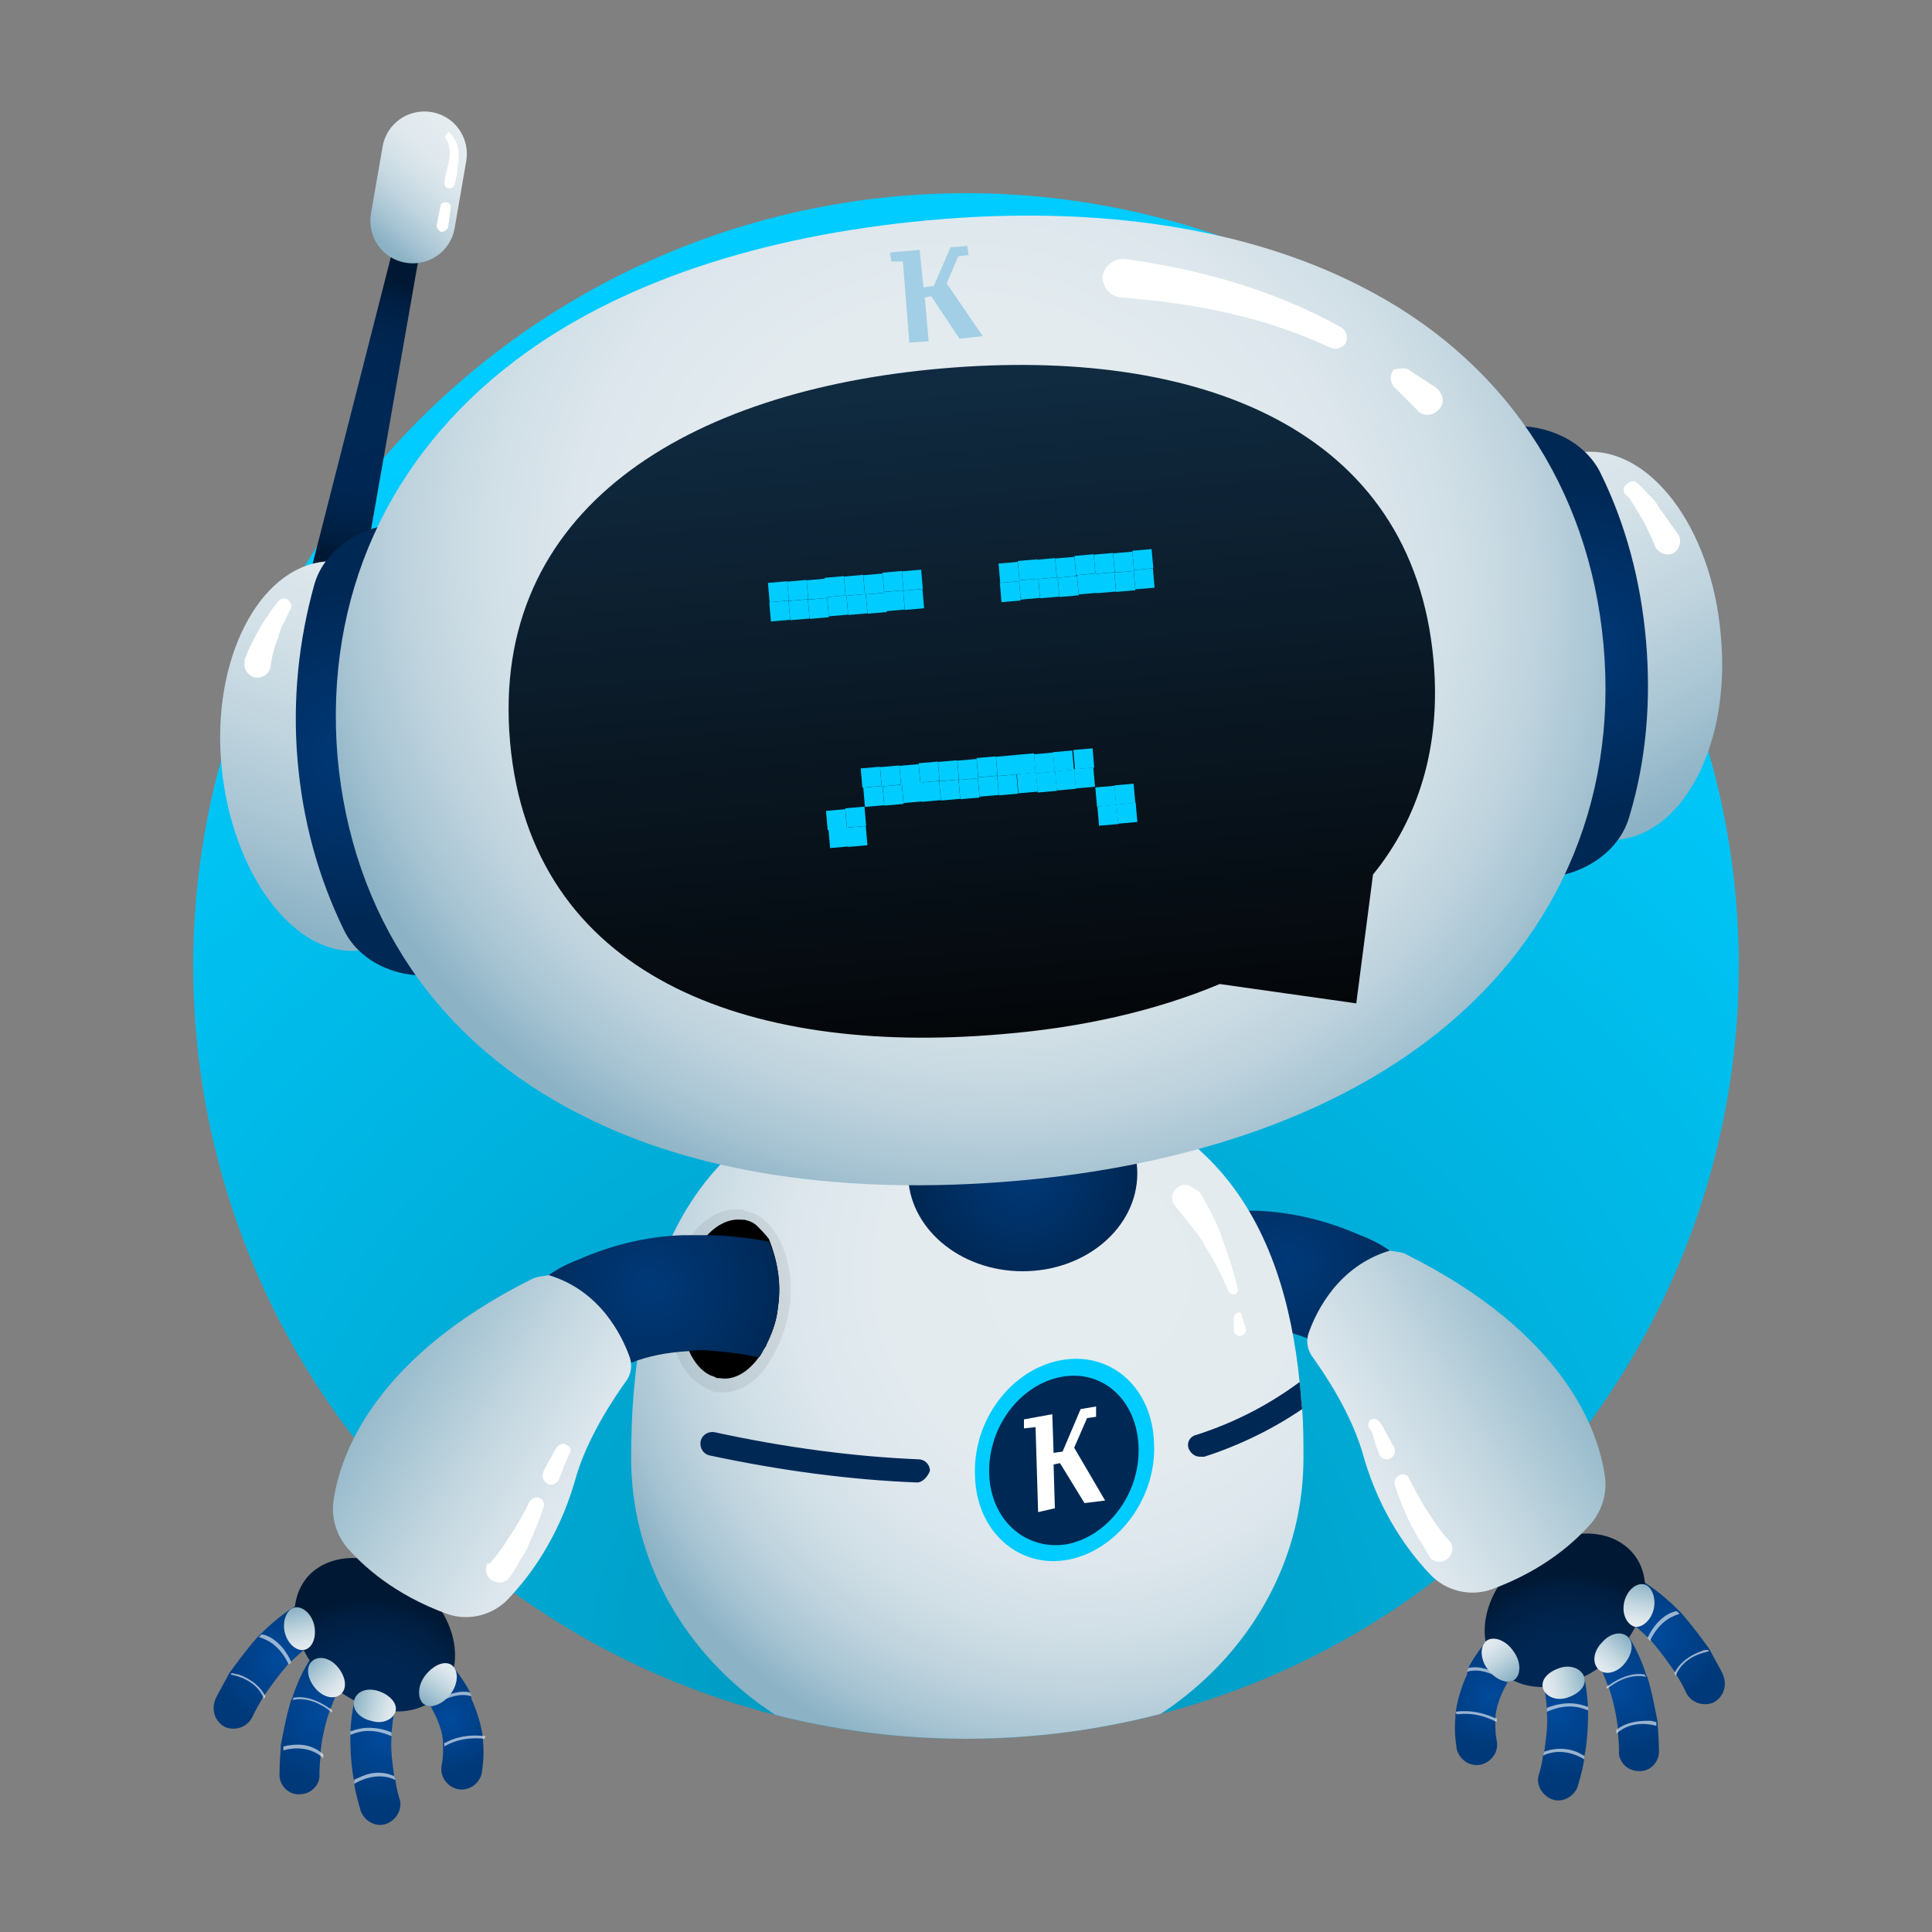 <?xml version="1.0" encoding="utf-8"?>
<!-- Generator: Adobe Illustrator 22.0.0, SVG Export Plug-In . SVG Version: 6.00 Build 0)  -->
<svg version="1.1" xmlns="http://www.w3.org/2000/svg" xmlns:xlink="http://www.w3.org/1999/xlink" x="0px" y="0px"
	 viewBox="0 0 150 150" enable-background="new 0 0 150 150" xml:space="preserve">
<rect x="0" y="0" width="150" height="150" fill="#808080" stroke="none"/>
<g id="BG">
	<radialGradient id="SVGID_1_" cx="72.869" cy="129.839" r="102.87" gradientUnits="userSpaceOnUse">
		<stop  offset="0" style="stop-color:#0095BB"/>
		<stop  offset="1" style="stop-color:#00CCFF"/>
	</radialGradient>
	<circle fill="url(#SVGID_1_)" cx="75" cy="75" r="60"/>
</g>
<g id="Left_Arm">
	<g>
		<g>
			<g>
				
					<radialGradient id="SVGID_2_" cx="-291.57" cy="-185.915" r="4.117" gradientTransform="matrix(-0.886 -0.464 0.464 -0.886 -56.422 -168.356)" gradientUnits="userSpaceOnUse">
					<stop  offset="0" style="stop-color:#004A9C"/>
					<stop  offset="1" style="stop-color:#003979"/>
				</radialGradient>
				<path fill="url(#SVGID_2_)" d="M114,129.5c0.4-0.8,1-1.6,1.7-2.5c0.4-0.5,1-0.6,1.5-0.5c0.3,0.1,0.5,0.2,0.7,0.4
					c0.7,0.6,0.7,1.6,0.2,2.2c-0.4,0.4-0.7,0.9-1,1.4c0,0.1-0.1,0.1-0.1,0.2c-0.5,0.9-0.9,1.9-0.9,2.8l0,0.3c0,0.4,0,0.8,0.1,1.3
					c0.2,0.9-0.4,1.7-1.2,1.9c-0.9,0.2-1.7-0.4-1.9-1.2c-0.1-0.7-0.2-1.5-0.1-2.5l0-0.2c0.1-0.9,0.4-2,0.9-3.1
					C113.9,129.7,114,129.6,114,129.5z"/>
			</g>
			<g opacity="0.6">
				<path fill="#FFFFFF" d="M113,132.9c1.5-0.2,2.6,0.3,3.1,0.5c0,0,0,0,0.1,0l0,0.3c-0.4-0.2-1.5-0.8-3.1-0.6L113,132.9z"/>
			</g>
			<g opacity="0.6">
				<path fill="#FFFFFF" d="M114,129.5c0.9-0.2,1.8,0.2,2.4,0.5c0.3,0.2,0.6,0.3,0.7,0.4c0,0.1-0.1,0.1-0.1,0.2
					c-0.5-0.3-1.9-1.2-3.1-0.8C113.9,129.7,114,129.6,114,129.5z"/>
			</g>
		</g>
		<g>
			<g>
				
					<radialGradient id="SVGID_3_" cx="-291.193" cy="-191.853" r="5.152" gradientTransform="matrix(-0.908 -0.419 0.419 -0.908 -63.15 -163.217)" gradientUnits="userSpaceOnUse">
					<stop  offset="0" style="stop-color:#004A9C"/>
					<stop  offset="1" style="stop-color:#003979"/>
				</radialGradient>
				<path fill="url(#SVGID_3_)" d="M119.9,126.5c0.3-0.1,0.6-0.2,0.9-0.1c0.5,0.1,0.9,0.4,1.2,0.9c0.9,1.8,1.2,3.6,1.3,5.3
					c0,0.1,0,0.2,0,0.3c0,1.3-0.1,2.6-0.3,3.5c0,0,0,0,0,0c0,0.1,0,0.2,0,0.2c-0.2,1.2-0.5,2-0.5,2.1c-0.3,0.8-1.2,1.3-2,1
					c-0.8-0.3-1.3-1.2-1-2c0,0,0.2-0.6,0.3-1.4l0.1-0.3c0.1-0.9,0.3-1.9,0.2-3.1c0-0.1,0-0.2,0-0.2c-0.1-1.3-0.3-2.7-0.9-4
					C118.8,127.8,119.1,126.9,119.9,126.5z"/>
			</g>
			<g opacity="0.6">
				<path fill="#FFFFFF" d="M123,136.6c-0.3-0.2-1.7-1-3.2-0.3l0.1-0.3c1.1-0.4,2.1-0.2,2.7,0.1c0.2,0.1,0.3,0.2,0.4,0.2L123,136.6z
					"/>
				<path fill="none" d="M123,136.3L123,136.3C123,136.3,123,136.3,123,136.3"/>
			</g>
			<g opacity="0.6">
				<path fill="#FFFFFF" d="M120.1,132.6c1.5-0.6,2.6-0.3,3.1-0.1l0.1,0c0,0.1,0,0.2,0,0.3c-0.3-0.1-1.4-0.7-3.2,0.1
					C120.1,132.7,120.1,132.7,120.1,132.6z"/>
			</g>
		</g>
		<g>
			<g>
				
					<radialGradient id="SVGID_4_" cx="-172.397" cy="-133.272" r="5.152" gradientTransform="matrix(-0.99 -0.143 0.143 -0.99 -25.998 -25.45)" gradientUnits="userSpaceOnUse">
					<stop  offset="0" style="stop-color:#004A9C"/>
					<stop  offset="1" style="stop-color:#003979"/>
				</radialGradient>
				<path fill="url(#SVGID_4_)" d="M122.8,125.2c0.3-0.2,0.6-0.4,0.9-0.4c0.5-0.1,1,0.1,1.4,0.5c1.3,1.4,2.2,3.1,2.7,4.7
					c0,0.1,0.1,0.2,0.1,0.2c0.4,1.3,0.6,2.5,0.8,3.5c0,0,0,0,0,0c0,0.1,0,0.2,0,0.2c0.1,1.2,0.1,2.1,0.1,2.1c0,0.9-0.8,1.6-1.6,1.5
					c-0.9,0-1.6-0.8-1.5-1.6c0,0,0-0.6-0.1-1.5l0-0.3c-0.1-0.9-0.3-1.9-0.7-3.1c0-0.1,0-0.2-0.1-0.2c-0.4-1.2-1.1-2.5-2-3.6
					C122.1,126.8,122.1,125.7,122.8,125.2z"/>
			</g>
			<g opacity="0.6">
				<path fill="#FFFFFF" d="M128.6,134c-0.3-0.1-1.9-0.5-3.1,0.6l0-0.3c0.9-0.7,2-0.7,2.6-0.7c0.2,0,0.4,0.1,0.5,0.1L128.6,134z"/>
				<path fill="none" d="M128.6,133.7L128.6,133.7C128.6,133.7,128.6,133.7,128.6,133.7"/>
			</g>
			<g opacity="0.6">
				<path fill="#FFFFFF" d="M124.7,131c1.3-1,2.4-1.1,2.9-1l0.1,0c0,0.1,0.1,0.2,0.1,0.2c-0.3-0.1-1.5-0.3-3,0.9
					C124.8,131.1,124.7,131,124.7,131z"/>
			</g>
		</g>
		<g>
			<g>
				
					<radialGradient id="SVGID_5_" cx="-30.158" cy="16.882" r="5.152" gradientTransform="matrix(-0.956 0.292 -0.292 -0.956 104.788 152.001)" gradientUnits="userSpaceOnUse">
					<stop  offset="0" style="stop-color:#004A9C"/>
					<stop  offset="1" style="stop-color:#003979"/>
				</radialGradient>
				<path fill="url(#SVGID_5_)" d="M123.7,122.7c0.1-0.3,0.3-0.6,0.6-0.7c0.4-0.3,1-0.3,1.5-0.1c1.8,0.7,3.3,1.9,4.5,3.1
					c0.1,0.1,0.1,0.1,0.2,0.2c0.9,1,1.6,2,2.2,2.8c0,0,0,0,0,0c0,0.1,0.1,0.1,0.1,0.2c0.6,1.1,1,1.8,1,1.9c0.3,0.8,0,1.7-0.8,2.1
					c-0.8,0.3-1.7,0-2.1-0.8c0,0-0.2-0.5-0.7-1.3l-0.1-0.2c-0.5-0.7-1.1-1.6-1.9-2.5c0-0.1-0.1-0.1-0.2-0.2c-0.9-0.9-2-1.8-3.4-2.3
					C123.7,124.5,123.3,123.6,123.7,122.7z"/>
			</g>
			<g opacity="0.6">
				<path fill="#FFFFFF" d="M132.7,128.2c-0.4,0.1-2,0.4-2.6,1.9l-0.1-0.2c0.5-1,1.5-1.5,2.1-1.7c0.2-0.1,0.3-0.1,0.5-0.1
					L132.7,128.2z"/>
				<path fill="none" d="M132.6,128L132.6,128C132.6,128,132.6,128,132.6,128"/>
			</g>
			<g opacity="0.6">
				<path fill="#FFFFFF" d="M127.9,127.2c0.7-1.5,1.7-2,2.2-2.1l0.1,0c0.1,0.1,0.1,0.1,0.2,0.2c-0.3,0.1-1.5,0.4-2.3,2.1
					C128,127.3,128,127.2,127.9,127.2z"/>
			</g>
		</g>
		
			<radialGradient id="SVGID_6_" cx="-174.209" cy="-140.318" r="9.939" gradientTransform="matrix(-0.987 -0.16 0.16 -0.987 -27.686 -34.343)" gradientUnits="userSpaceOnUse">
			<stop  offset="0" style="stop-color:#002855"/>
			<stop  offset="0.467" style="stop-color:#002753"/>
			<stop  offset="0.71" style="stop-color:#00234B"/>
			<stop  offset="0.9" style="stop-color:#001D3E"/>
			<stop  offset="1" style="stop-color:#001833"/>
		</radialGradient>
		<path fill="url(#SVGID_6_)" d="M116.3,129.5c-1.9-2.2-1.1-5.9,1.8-8.4s6.7-2.7,8.6-0.6s1.1,5.9-1.8,8.4
			C122,131.4,118.1,131.7,116.3,129.5z"/>
		<g>
			
				<radialGradient id="SVGID_7_" cx="-183.666" cy="97.913" r="10.624" gradientTransform="matrix(-1 0 0 1 -83.619 0)" gradientUnits="userSpaceOnUse">
				<stop  offset="0" style="stop-color:#003978"/>
				<stop  offset="1" style="stop-color:#002855"/>
			</radialGradient>
			<path fill="url(#SVGID_7_)" d="M90.1,99.6c0.1,1.1,0.5,2.1,0.9,2.9c0,0.1,0.1,0.2,0.1,0.2c0.2,0.3,0.3,0.6,0.5,0.8
				c1.2-0.3,2.3-0.4,3.3-0.5c0.8-0.1,1.5-0.1,2.1,0c1.8,0.1,3.2,0.4,4.5,0.9c2.4,1,3.9,2.5,5,3.8c1.6,1.9,4.4,2.2,6.3,0.6
				c1.9-1.6,2.2-4.4,0.6-6.3c-1.6-2-3.5-3.6-5.5-4.9c-0.7-0.5-1.5-0.9-2.3-1.2c-2.5-1.1-5.2-1.8-8.1-1.9c-0.7,0-1.4,0-2,0
				c-0.9,0-1.9,0.1-2.8,0.2c0,0-0.8,0.1-1.9,0.3C90.2,95.8,89.9,97.7,90.1,99.6z"/>
		</g>
		<g>
			
				<linearGradient id="SVGID_8_" gradientUnits="userSpaceOnUse" x1="-280.542" y1="-165.021" x2="-268.27" y2="-182.981" gradientTransform="matrix(-0.908 -0.419 0.419 -0.908 -63.15 -163.217)">
				<stop  offset="0" style="stop-color:#8BB2C5"/>
				<stop  offset="0.155" style="stop-color:#9DBECE"/>
				<stop  offset="0.523" style="stop-color:#C4D7E0"/>
				<stop  offset="0.818" style="stop-color:#DCE6EC"/>
				<stop  offset="1" style="stop-color:#E5ECF0"/>
			</linearGradient>
			<path fill="url(#SVGID_8_)" d="M109.2,97.4c12.2,6.1,14.9,13.6,15.4,17.2c0.2,1.3-0.2,2.6-1,3.6c-1.3,1.5-3.7,3.7-7.8,5.2
				c-1.7,0.6-3.6,0.1-4.8-1.2c-1.6-1.7-3.8-4.6-5.1-9c-0.9-3.4-3.1-6.6-4.1-8c-0.3-0.5-0.4-1.1-0.2-1.7c0.6-1.7,2.3-5.2,6.3-6.4
				C108.4,97.2,108.9,97.2,109.2,97.4z"/>
			<g>
				<path fill="#FFFFFF" d="M107.1,110.4c0.3,0.3,0.4,0.7,0.6,1c0.2,0.3,0.3,0.6,0.5,0.9c0.2,0.3,0.1,0.7-0.2,0.9
					c-0.3,0.2-0.7,0.1-0.9-0.2c0,0,0-0.1,0-0.1l0,0c-0.2-0.4-0.3-0.7-0.4-1.1c-0.1-0.4-0.2-0.7-0.4-0.9l0,0
					c-0.1-0.3-0.1-0.6,0.2-0.7C106.7,110.1,107,110.2,107.1,110.4z"/>
			</g>
			<g>
				<path fill="#FFFFFF" d="M110.9,120.7c-0.3-0.5-0.5-0.9-0.8-1.3c-0.2-0.4-0.5-0.9-0.7-1.3c-0.4-0.9-0.8-1.8-1.1-2.8
					c-0.1-0.3,0.1-0.7,0.4-0.8c0.3-0.1,0.6,0,0.7,0.3l0,0c0.4,0.8,0.9,1.7,1.4,2.5c0.3,0.4,0.5,0.8,0.8,1.2c0.3,0.4,0.6,0.8,0.9,1.1
					l0,0c0.4,0.4,0.3,1.1-0.1,1.4c-0.4,0.4-1.1,0.3-1.4-0.1C111,120.8,110.9,120.7,110.9,120.7z"/>
			</g>
		</g>
		
			<linearGradient id="SVGID_9_" gradientUnits="userSpaceOnUse" x1="-165.149" y1="144.443" x2="-161.756" y2="144.443" gradientTransform="matrix(-0.969 0.249 0.249 0.969 -72.822 31.41)">
			<stop  offset="0" style="stop-color:#8BB2C5"/>
			<stop  offset="0.155" style="stop-color:#9DBECE"/>
			<stop  offset="0.523" style="stop-color:#C4D7E0"/>
			<stop  offset="0.818" style="stop-color:#DCE6EC"/>
			<stop  offset="1" style="stop-color:#E5ECF0"/>
		</linearGradient>
		<path fill="url(#SVGID_9_)" d="M119.8,131.1c0.2,0.6,1,1,1.9,0.7s1.5-0.9,1.3-1.6c-0.2-0.6-1-1-1.9-0.7S119.6,130.4,119.8,131.1z"
			/>
		
			<linearGradient id="SVGID_10_" gradientUnits="userSpaceOnUse" x1="-293.201" y1="0.966" x2="-289.721" y2="0.966" gradientTransform="matrix(-0.609 -0.848 -0.813 0.583 -60.101 -119.008)">
			<stop  offset="0" style="stop-color:#8BB2C5"/>
			<stop  offset="0.155" style="stop-color:#9DBECE"/>
			<stop  offset="0.523" style="stop-color:#C4D7E0"/>
			<stop  offset="0.818" style="stop-color:#DCE6EC"/>
			<stop  offset="1" style="stop-color:#E5ECF0"/>
		</linearGradient>
		<path fill="url(#SVGID_10_)" d="M115.4,127.4c-0.5,0.4-0.5,1.4,0.1,2.2s1.5,1.2,2.1,0.8c0.5-0.4,0.5-1.4-0.1-2.2
			C116.9,127.3,115.9,127,115.4,127.4z"/>
		
			<linearGradient id="SVGID_11_" gradientUnits="userSpaceOnUse" x1="-73.273" y1="133.426" x2="-69.881" y2="133.426" gradientTransform="matrix(-0.69 0.724 0.724 0.69 -20.768 88.199)">
			<stop  offset="0" style="stop-color:#8BB2C5"/>
			<stop  offset="0.155" style="stop-color:#9DBECE"/>
			<stop  offset="0.523" style="stop-color:#C4D7E0"/>
			<stop  offset="0.818" style="stop-color:#DCE6EC"/>
			<stop  offset="1" style="stop-color:#E5ECF0"/>
		</linearGradient>
		<path fill="url(#SVGID_11_)" d="M124.1,129.6c0.5,0.5,1.4,0.3,2-0.4c0.6-0.7,0.8-1.6,0.3-2.1c-0.5-0.5-1.4-0.3-2,0.4
			C123.7,128.2,123.6,129.1,124.1,129.6z"/>
		
			<linearGradient id="SVGID_12_" gradientUnits="userSpaceOnUse" x1="-1.348" y1="75.26" x2="2.045" y2="75.26" gradientTransform="matrix(-0.203 0.979 0.979 0.203 53.663 108.938)">
			<stop  offset="0" style="stop-color:#8BB2C5"/>
			<stop  offset="0.155" style="stop-color:#9DBECE"/>
			<stop  offset="0.523" style="stop-color:#C4D7E0"/>
			<stop  offset="0.818" style="stop-color:#DCE6EC"/>
			<stop  offset="1" style="stop-color:#E5ECF0"/>
		</linearGradient>
		<path fill="url(#SVGID_12_)" d="M126.9,126.3c0.6,0.1,1.3-0.5,1.5-1.4s-0.2-1.8-0.8-1.9c-0.6-0.1-1.3,0.5-1.5,1.4
			C125.9,125.3,126.3,126.1,126.9,126.3z"/>
	</g>
</g>
<g id="Body">
	<g>
		<defs>
			<circle id="SVGID_197_" cx="75" cy="75" r="60"/>
		</defs>
		<clipPath id="SVGID_13_">
			<use xlink:href="#SVGID_197_"  overflow="visible"/>
		</clipPath>
		<g clip-path="url(#SVGID_13_)">
			<radialGradient id="SVGID_14_" cx="84.438" cy="98.853" r="40.314" gradientUnits="userSpaceOnUse">
				<stop  offset="0" style="stop-color:#E5ECF0"/>
				<stop  offset="0.399" style="stop-color:#E3EBEF"/>
				<stop  offset="0.576" style="stop-color:#DCE6EC"/>
				<stop  offset="0.709" style="stop-color:#CFDEE5"/>
				<stop  offset="0.82" style="stop-color:#BDD2DD"/>
				<stop  offset="0.917" style="stop-color:#A6C3D2"/>
				<stop  offset="1" style="stop-color:#8BB2C5"/>
			</radialGradient>
			<path fill="url(#SVGID_14_)" d="M101.2,113.2c0,13.4-11.7,24.3-26.1,24.3c-14.4,0-26.1-10.9-26.1-24.3s3.7-29.7,26.1-29.7
				c19.2,0,24.6,11.9,25.8,23.8c0.1,0.7,0.1,1.4,0.2,2.1C101.2,110.6,101.2,111.9,101.2,113.2z"/>
			<path fill="#00CCFF" d="M82.4,105.6c-3.9,0.7-6.9,4.7-6.7,9c0.1,4.3,3.4,7.2,7.2,6.5s6.9-4.7,6.7-9
				C89.5,107.8,86.3,104.9,82.4,105.6"/>
			<path fill="#002855" d="M82.4,106.9c-3.2,0.6-5.7,3.9-5.6,7.5c0.1,3.6,2.8,6,6,5.5c3.2-0.6,5.7-3.9,5.6-7.5
				C88.3,108.7,85.6,106.3,82.4,106.9"/>
			<polyline fill="#FFFFFF" points="85.1,109.2 83.9,109.4 82.5,112.7 81.8,112.8 81.7,109.8 79.5,110.2 79.5,110.9 80.4,110.8 
				80.6,117.4 81.9,117.1 81.8,113.7 82.3,113.6 84.2,116.7 85.8,116.5 83.4,112.4 84.4,110.1 85.1,110 85.1,109.2 			"/>
			<path fill="#FFFFFF" d="M96.4,102.1l0.3,1c0.1,0.3-0.1,0.5-0.3,0.6c-0.3,0.1-0.5-0.1-0.6-0.3c0,0,0-0.1,0-0.1l0,0l0-1l0,0
				c0-0.2,0.2-0.4,0.4-0.4C96.2,101.8,96.4,102,96.4,102.1z"/>
			<path fill="#FFFFFF" d="M93.1,92.5c0.4,0.6,0.7,1.2,1,1.8c0.3,0.6,0.6,1.2,0.8,1.9c0.5,1.3,0.9,2.6,1.2,3.9
				c0,0.2-0.1,0.4-0.3,0.4c-0.2,0-0.3-0.1-0.4-0.2c-0.5-1.2-1.1-2.4-1.8-3.5c-0.3-0.6-0.7-1.1-1.1-1.6c-0.4-0.5-0.8-1-1.2-1.5l0,0
				c-0.4-0.4-0.4-1,0-1.4c0.4-0.4,1-0.4,1.4,0C93,92.4,93,92.5,93.1,92.5z"/>
			<g>
				<path fill="#002855" d="M101.1,109.4c-2.2,1.5-4.8,2.8-7.6,3.7c-0.1,0-0.2,0-0.3,0c-0.4,0-0.7-0.2-0.9-0.6
					c-0.2-0.5,0.1-1,0.6-1.1c3.1-1,5.7-2.4,8-4.1C101,108,101,108.7,101.1,109.4z"/>
			</g>
			<g>
				<path fill="#002855" d="M71.2,115.1C71.1,115.1,71.1,115.1,71.2,115.1c-5.1-0.2-10.5-0.9-16.1-2.1c-0.5-0.1-0.8-0.6-0.7-1.1
					c0.1-0.5,0.6-0.8,1.1-0.7c5.5,1.2,10.9,1.9,15.8,2.1c0.5,0,0.9,0.4,0.9,0.9C72,114.7,71.6,115.1,71.2,115.1z"/>
			</g>
			<radialGradient id="SVGID_15_" cx="79.429" cy="91.06" r="8.244" gradientUnits="userSpaceOnUse">
				<stop  offset="0" style="stop-color:#003978"/>
				<stop  offset="1" style="stop-color:#002855"/>
			</radialGradient>
			<ellipse fill="url(#SVGID_15_)" cx="79.4" cy="91.1" rx="8.9" ry="7.6"/>
		</g>
	</g>
</g>
<g id="Right_Arm">
	<g>
		<g>
			<g>
				
					<radialGradient id="SVGID_16_" cx="-85.014" cy="-296.194" r="4.117" gradientTransform="matrix(0.886 -0.464 -0.464 -0.886 -27.197 -168.356)" gradientUnits="userSpaceOnUse">
					<stop  offset="0" style="stop-color:#004A9C"/>
					<stop  offset="1" style="stop-color:#003979"/>
				</radialGradient>
				<path fill="url(#SVGID_16_)" d="M36.5,131.4c-0.4-0.8-1-1.6-1.7-2.5c-0.4-0.5-1-0.6-1.5-0.5c-0.3,0.1-0.5,0.2-0.7,0.4
					c-0.7,0.6-0.7,1.6-0.2,2.2c0.4,0.4,0.7,0.9,1,1.4c0,0.1,0.1,0.1,0.1,0.2c0.5,0.9,0.9,1.9,0.9,2.8l0,0.3c0,0.4,0,0.8-0.1,1.3
					c-0.2,0.9,0.4,1.7,1.2,1.9c0.9,0.2,1.7-0.4,1.9-1.2c0.1-0.7,0.2-1.5,0.1-2.5l0-0.2c-0.1-0.9-0.4-2-0.9-3.1
					C36.6,131.6,36.5,131.5,36.5,131.4z"/>
			</g>
			<g opacity="0.6">
				<path fill="#FFFFFF" d="M37.6,135c-1.7-0.2-2.8,0.4-3.1,0.6l0-0.3c0,0,0,0,0.1,0c0.5-0.3,1.6-0.7,3.1-0.5L37.6,135z"/>
			</g>
			<g opacity="0.6">
				<path fill="#FFFFFF" d="M36.5,131.4c-0.9-0.2-1.8,0.2-2.4,0.5c-0.3,0.2-0.6,0.3-0.7,0.4c0,0.1,0.1,0.1,0.1,0.2
					c0.5-0.3,1.9-1.2,3.1-0.8C36.6,131.6,36.5,131.5,36.5,131.4z"/>
			</g>
		</g>
		<path opacity="7.000000e-02" fill="#01060A" d="M56.1,108.1c-0.1,0-0.3,0-0.4,0c-0.3,0-0.4-0.1-0.6-0.2c-0.1,0-0.3-0.1-0.4-0.2
			c-2-1-3.1-4-2.7-7.3c0.2-1.2,0.5-2.3,1-3.3c0-0.1,0.1-0.2,0.1-0.3c1-1.8,2.5-2.9,4-2.9c0.1,0,0.3,0,0.4,0c0.1,0,0.2,0,0.3,0.1
			c0.5,0.1,1,0.3,1.4,0.6c1.6,1.3,2.5,4,2.1,6.9c-0.2,1.2-0.5,2.2-1,3.2c0,0.1-0.1,0.1-0.1,0.2C59.2,107,57.7,108.1,56.1,108.1z"/>
		<path d="M60.4,101.5c-0.1,1.1-0.5,2.1-0.9,2.9c0,0.1-0.1,0.2-0.1,0.2c-0.2,0.3-0.3,0.6-0.5,0.8c-0.8,1.1-1.9,1.8-3,1.6
			c-0.2,0-0.3,0-0.4-0.1c-0.1,0-0.2-0.1-0.3-0.1c-0.7-0.3-1.3-1-1.7-1.9c-0.5-1.2-0.8-2.8-0.5-4.5c0.1-1.1,0.5-2.1,0.9-3
			c0-0.1,0.1-0.2,0.1-0.2c0.3-0.5,0.6-1,1-1.4c0.8-0.8,1.7-1.2,2.6-1.1c0.1,0,0.1,0,0.2,0c0.4,0.1,0.7,0.2,1,0.5
			c0.3,0.3,0.6,0.6,0.9,1C60.3,97.7,60.7,99.5,60.4,101.5z"/>
		<g>
			<g>
				
					<radialGradient id="SVGID_17_" cx="-79.407" cy="-291.717" r="5.152" gradientTransform="matrix(0.908 -0.419 -0.419 -0.908 -20.469 -163.217)" gradientUnits="userSpaceOnUse">
					<stop  offset="0" style="stop-color:#004A9C"/>
					<stop  offset="1" style="stop-color:#003979"/>
				</radialGradient>
				<path fill="url(#SVGID_17_)" d="M30.6,128.4c-0.3-0.1-0.6-0.2-0.9-0.1c-0.5,0.1-0.9,0.4-1.2,0.9c-0.9,1.8-1.2,3.6-1.3,5.3
					c0,0.1,0,0.2,0,0.3c0,1.3,0.1,2.6,0.3,3.5c0,0,0,0,0,0c0,0.1,0,0.2,0,0.2c0.2,1.2,0.5,2,0.5,2.1c0.3,0.8,1.2,1.3,2,1
					c0.8-0.3,1.3-1.2,1-2c0,0-0.2-0.6-0.3-1.4l-0.1-0.3c-0.1-0.9-0.3-1.9-0.2-3.1c0-0.1,0-0.2,0-0.2c0.1-1.3,0.3-2.7,0.9-4
					C31.7,129.7,31.4,128.8,30.6,128.4z"/>
			</g>
			<g opacity="0.6">
				<path fill="#FFFFFF" d="M27.5,138.2c0.1-0.1,0.2-0.1,0.4-0.2c0.6-0.3,1.6-0.6,2.7-0.1l0.1,0.3c-1.4-0.7-2.9,0.1-3.2,0.3
					L27.5,138.2z"/>
				<path fill="none" d="M27.5,138.2C27.5,138.2,27.5,138.2,27.5,138.2L27.5,138.2"/>
			</g>
			<g opacity="0.6">
				<path fill="#FFFFFF" d="M30.4,134.5c-1.5-0.6-2.6-0.3-3.1-0.1l-0.1,0c0,0.1,0,0.2,0,0.3c0.3-0.1,1.4-0.7,3.2,0.1
					C30.4,134.6,30.4,134.6,30.4,134.5z"/>
			</g>
		</g>
		<g>
			<g>
				
					<radialGradient id="SVGID_18_" cx="59.05" cy="-168.748" r="5.152" gradientTransform="matrix(0.99 -0.143 -0.143 -0.99 -57.621 -25.45)" gradientUnits="userSpaceOnUse">
					<stop  offset="0" style="stop-color:#004A9C"/>
					<stop  offset="1" style="stop-color:#003979"/>
				</radialGradient>
				<path fill="url(#SVGID_18_)" d="M27.7,127c-0.3-0.2-0.6-0.4-0.9-0.4c-0.5-0.1-1,0.1-1.4,0.5c-1.3,1.4-2.2,3.1-2.7,4.7
					c0,0.1-0.1,0.2-0.1,0.2c-0.4,1.3-0.6,2.5-0.8,3.5c0,0,0,0,0,0c0,0.1,0,0.2,0,0.2c-0.1,1.2-0.1,2.1-0.1,2.1
					c0,0.9,0.8,1.6,1.6,1.5c0.9,0,1.6-0.8,1.5-1.6c0,0,0-0.6,0.1-1.5l0-0.3c0.1-0.9,0.3-1.9,0.7-3.1c0-0.1,0-0.2,0.1-0.2
					c0.4-1.2,1.1-2.5,2-3.6C28.4,128.6,28.4,127.6,27.7,127z"/>
			</g>
			<g opacity="0.6">
				<path fill="#FFFFFF" d="M22,135.6c0.1,0,0.3-0.1,0.5-0.1c0.7-0.1,1.7-0.1,2.6,0.7l0,0.3c-1.2-1.1-2.8-0.7-3.1-0.6L22,135.6z"/>
				<path fill="none" d="M22,135.6C22,135.6,22,135.6,22,135.6L22,135.6"/>
			</g>
			<g opacity="0.6">
				<path fill="#FFFFFF" d="M25.8,132.8c-1.3-1-2.4-1.1-2.9-1l-0.1,0c0,0.1-0.1,0.2-0.1,0.2c0.3-0.1,1.5-0.3,3,0.9
					C25.8,133,25.8,132.9,25.8,132.8z"/>
			</g>
		</g>
		<g>
			<g>
				
					<radialGradient id="SVGID_19_" cx="194.31" cy="83.519" r="5.152" gradientTransform="matrix(0.956 0.292 0.292 -0.956 -188.407 152.001)" gradientUnits="userSpaceOnUse">
					<stop  offset="0" style="stop-color:#004A9C"/>
					<stop  offset="1" style="stop-color:#003979"/>
				</radialGradient>
				<path fill="url(#SVGID_19_)" d="M26.8,124.6c-0.1-0.3-0.3-0.6-0.6-0.7c-0.4-0.3-1-0.3-1.5-0.1c-1.8,0.7-3.3,1.9-4.5,3.1
					c-0.1,0.1-0.1,0.1-0.2,0.2c-0.9,1-1.6,2-2.2,2.8c0,0,0,0,0,0c0,0.1-0.1,0.1-0.1,0.2c-0.6,1.1-1,1.8-1,1.9
					c-0.3,0.8,0,1.7,0.8,2.1c0.8,0.3,1.7,0,2.1-0.8c0,0,0.2-0.5,0.7-1.3l0.1-0.2c0.5-0.7,1.1-1.6,1.9-2.5c0-0.1,0.1-0.1,0.2-0.2
					c0.9-0.9,2-1.8,3.4-2.3C26.8,126.4,27.2,125.4,26.8,124.6z"/>
			</g>
			<g opacity="0.6">
				<path fill="#FFFFFF" d="M18,129.9c0.1,0,0.3,0.1,0.5,0.1c0.6,0.2,1.6,0.7,2.1,1.7l-0.1,0.2c-0.6-1.5-2.2-1.8-2.6-1.9L18,129.9z"
					/>
				<path fill="none" d="M18,129.9C18,129.9,18,129.9,18,129.9L18,129.9"/>
			</g>
			<g opacity="0.6">
				<path fill="#FFFFFF" d="M22.6,129c-0.7-1.5-1.7-2-2.2-2.1l-0.1,0c-0.1,0.1-0.1,0.1-0.2,0.2c0.3,0.1,1.5,0.4,2.3,2.1
					C22.5,129.2,22.6,129.1,22.6,129z"/>
			</g>
		</g>
		
			<radialGradient id="SVGID_20_" cx="56.602" cy="-179.724" r="9.939" gradientTransform="matrix(0.987 -0.16 -0.16 -0.987 -55.934 -34.343)" gradientUnits="userSpaceOnUse">
			<stop  offset="0" style="stop-color:#002855"/>
			<stop  offset="0.467" style="stop-color:#002753"/>
			<stop  offset="0.71" style="stop-color:#00234B"/>
			<stop  offset="0.9" style="stop-color:#001D3E"/>
			<stop  offset="1" style="stop-color:#001833"/>
		</radialGradient>
		<path fill="url(#SVGID_20_)" d="M34.3,131.4c1.9-2.2,1.1-5.9-1.8-8.4s-6.7-2.7-8.6-0.6c-1.9,2.2-1.1,5.9,1.8,8.4
			S32.4,133.6,34.3,131.4z"/>
		<g>
			<radialGradient id="SVGID_21_" cx="50.478" cy="99.798" r="10.624" gradientUnits="userSpaceOnUse">
				<stop  offset="0" style="stop-color:#003978"/>
				<stop  offset="1" style="stop-color:#002855"/>
			</radialGradient>
			<path fill="url(#SVGID_21_)" d="M60.4,101.5c-0.1,1.1-0.5,2.1-0.9,2.9c0,0.1-0.1,0.2-0.1,0.2c-0.2,0.3-0.3,0.6-0.5,0.8
				c-1.2-0.3-2.3-0.4-3.3-0.5c-0.8-0.1-1.5-0.1-2.1,0c-1.8,0.1-3.2,0.4-4.5,0.9c-2.4,1-3.9,2.5-5,3.8c-1.6,1.9-4.4,2.2-6.3,0.6
				c-1.9-1.6-2.2-4.4-0.6-6.3c1.6-2,3.5-3.6,5.5-4.9c0.7-0.5,1.5-0.9,2.3-1.2c2.5-1.1,5.2-1.8,8.1-1.9c0.7,0,1.4,0,2,0
				c0.9,0,1.9,0.1,2.8,0.2c0,0,0.8,0.1,1.9,0.3C60.3,97.7,60.7,99.5,60.4,101.5z"/>
		</g>
		<g>
			
				<linearGradient id="SVGID_22_" gradientUnits="userSpaceOnUse" x1="-68.755" y1="-264.886" x2="-56.483" y2="-282.845" gradientTransform="matrix(0.908 -0.419 -0.419 -0.908 -20.469 -163.217)">
				<stop  offset="0" style="stop-color:#8BB2C5"/>
				<stop  offset="0.155" style="stop-color:#9DBECE"/>
				<stop  offset="0.523" style="stop-color:#C4D7E0"/>
				<stop  offset="0.818" style="stop-color:#DCE6EC"/>
				<stop  offset="1" style="stop-color:#E5ECF0"/>
			</linearGradient>
			<path fill="url(#SVGID_22_)" d="M41.3,99.3c-12.2,6.1-14.9,13.6-15.4,17.2c-0.2,1.3,0.2,2.6,1,3.6c1.3,1.5,3.7,3.7,7.8,5.2
				c1.7,0.6,3.6,0.1,4.8-1.2c1.6-1.7,3.8-4.6,5.1-9c0.9-3.4,3.1-6.6,4.1-8c0.3-0.5,0.4-1.1,0.2-1.7c-0.6-1.7-2.3-5.2-6.3-6.4
				C42.1,99.1,41.7,99.1,41.3,99.3z"/>
			<g>
				<path fill="#FFFFFF" d="M44.2,112.9c-0.1,0.2-0.2,0.5-0.4,0.9c-0.1,0.4-0.3,0.7-0.4,1.1l0,0c-0.2,0.3-0.6,0.5-0.9,0.3
					s-0.5-0.6-0.3-0.9c0,0,0-0.1,0-0.1c0.2-0.3,0.3-0.6,0.5-0.9c0.2-0.3,0.3-0.7,0.6-1c0.2-0.2,0.5-0.3,0.7-0.1
					C44.3,112.3,44.4,112.6,44.2,112.9L44.2,112.9z"/>
			</g>
			<g>
				<path fill="#FFFFFF" d="M38,121.4c0.3-0.3,0.6-0.7,0.9-1.1c0.3-0.4,0.5-0.8,0.8-1.2c0.5-0.8,1-1.6,1.4-2.5l0,0
					c0.2-0.3,0.5-0.4,0.8-0.3c0.3,0.1,0.4,0.5,0.3,0.7c-0.3,1-0.7,1.9-1.1,2.8c-0.2,0.5-0.4,0.9-0.7,1.3c-0.2,0.4-0.5,0.9-0.8,1.3
					c-0.3,0.5-0.9,0.6-1.4,0.3c-0.5-0.3-0.6-0.9-0.3-1.4C37.9,121.5,38,121.4,38,121.4L38,121.4z"/>
			</g>
		</g>
		
			<linearGradient id="SVGID_23_" gradientUnits="userSpaceOnUse" x1="62.097" y1="87.999" x2="65.49" y2="87.999" gradientTransform="matrix(0.969 0.249 -0.249 0.969 -10.798 31.41)">
			<stop  offset="0" style="stop-color:#8BB2C5"/>
			<stop  offset="0.155" style="stop-color:#9DBECE"/>
			<stop  offset="0.523" style="stop-color:#C4D7E0"/>
			<stop  offset="0.818" style="stop-color:#DCE6EC"/>
			<stop  offset="1" style="stop-color:#E5ECF0"/>
		</linearGradient>
		<path fill="url(#SVGID_23_)" d="M30.7,132.9c-0.2,0.6-1,1-1.9,0.7c-0.9-0.2-1.5-0.9-1.3-1.6s1-1,1.9-0.7
			C30.3,131.6,30.9,132.3,30.7,132.9z"/>
		
			<linearGradient id="SVGID_24_" gradientUnits="userSpaceOnUse" x1="-163.974" y1="192.337" x2="-160.494" y2="192.337" gradientTransform="matrix(0.609 -0.848 0.813 0.583 -23.518 -119.008)">
			<stop  offset="0" style="stop-color:#8BB2C5"/>
			<stop  offset="0.155" style="stop-color:#9DBECE"/>
			<stop  offset="0.523" style="stop-color:#C4D7E0"/>
			<stop  offset="0.818" style="stop-color:#DCE6EC"/>
			<stop  offset="1" style="stop-color:#E5ECF0"/>
		</linearGradient>
		<path fill="url(#SVGID_24_)" d="M35.1,129.3c0.5,0.4,0.5,1.4-0.1,2.2c-0.6,0.8-1.5,1.2-2.1,0.8c-0.5-0.4-0.5-1.4,0.1-2.2
			C33.7,129.2,34.6,128.9,35.1,129.3z"/>
		
			<linearGradient id="SVGID_25_" gradientUnits="userSpaceOnUse" x1="89.547" y1="-34.848" x2="92.939" y2="-34.848" gradientTransform="matrix(0.69 0.724 -0.724 0.69 -62.851 88.199)">
			<stop  offset="0" style="stop-color:#8BB2C5"/>
			<stop  offset="0.155" style="stop-color:#9DBECE"/>
			<stop  offset="0.523" style="stop-color:#C4D7E0"/>
			<stop  offset="0.818" style="stop-color:#DCE6EC"/>
			<stop  offset="1" style="stop-color:#E5ECF0"/>
		</linearGradient>
		<path fill="url(#SVGID_25_)" d="M26.5,131.5c-0.5,0.5-1.4,0.3-2-0.4s-0.8-1.6-0.3-2.1c0.5-0.5,1.4-0.3,2,0.4S27,131,26.5,131.5z"
			/>
		
			<linearGradient id="SVGID_26_" gradientUnits="userSpaceOnUse" x1="48.155" y1="-153.598" x2="51.548" y2="-153.598" gradientTransform="matrix(0.203 0.979 -0.979 0.203 -137.282 108.938)">
			<stop  offset="0" style="stop-color:#8BB2C5"/>
			<stop  offset="0.155" style="stop-color:#9DBECE"/>
			<stop  offset="0.523" style="stop-color:#C4D7E0"/>
			<stop  offset="0.818" style="stop-color:#DCE6EC"/>
			<stop  offset="1" style="stop-color:#E5ECF0"/>
		</linearGradient>
		<path fill="url(#SVGID_26_)" d="M23.6,128.1c-0.6,0.1-1.3-0.5-1.5-1.4c-0.2-0.9,0.2-1.8,0.8-1.9s1.3,0.5,1.5,1.4
			C24.6,127.2,24.2,128,23.6,128.1z"/>
	</g>
</g>
<g id="Head">
	<g>
		<g>
			
				<radialGradient id="SVGID_27_" cx="-39.103" cy="-87.531" r="9.97" gradientTransform="matrix(0.985 0.174 -0.191 1.085 49.937 134.215)" gradientUnits="userSpaceOnUse">
				<stop  offset="0" style="stop-color:#002855"/>
				<stop  offset="0.467" style="stop-color:#002753"/>
				<stop  offset="0.71" style="stop-color:#00234B"/>
				<stop  offset="0.9" style="stop-color:#001D3E"/>
				<stop  offset="1" style="stop-color:#001833"/>
			</radialGradient>
			<polygon fill="url(#SVGID_27_)" points="27.6,48 23.4,47.2 31,17.4 32.9,17.8 			"/>
			<g>
				
					<linearGradient id="SVGID_28_" gradientUnits="userSpaceOnUse" x1="-40.6" y1="-138.309" x2="-35.444" y2="-146.821" gradientTransform="matrix(0.985 0.174 -0.174 0.985 45.098 161.659)">
					<stop  offset="0" style="stop-color:#8BB2C5"/>
					<stop  offset="0.16" style="stop-color:#A6C3D2"/>
					<stop  offset="0.367" style="stop-color:#C1D5DF"/>
					<stop  offset="0.577" style="stop-color:#D5E2E8"/>
					<stop  offset="0.787" style="stop-color:#E1E9EE"/>
					<stop  offset="1" style="stop-color:#E5ECF0"/>
				</linearGradient>
				<path fill="url(#SVGID_28_)" d="M31.5,20.4L31.5,20.4c-1.8-0.3-3-2-2.7-3.8l0.9-5.2c0.3-1.8,2-3,3.8-2.7l0,0
					c1.8,0.3,3,2,2.7,3.8l-0.9,5.2C35,19.5,33.3,20.7,31.5,20.4z"/>
				<g>
					<path fill="#FFFFFF" d="M35,16.1l-0.2,1.5c0,0.2-0.3,0.4-0.5,0.4s-0.4-0.3-0.4-0.5c0,0,0,0,0,0l0.3-1.5c0-0.2,0.2-0.3,0.4-0.3
						C34.9,15.7,35,15.9,35,16.1z"/>
				</g>
				<g>
					<path fill="#FFFFFF" d="M34.9,10.3c0.5,0.5,0.8,1.2,0.7,2c0,0.4-0.1,0.7-0.1,1c0,0.3-0.1,0.6-0.2,1c0,0.2-0.3,0.4-0.5,0.3
						c-0.2,0-0.3-0.2-0.3-0.4c0-0.3,0.1-0.6,0.2-1l0.2-0.9c0.1-0.5,0-1.1-0.3-1.6c-0.1-0.1,0-0.2,0.1-0.3
						C34.8,10.2,34.9,10.2,34.9,10.3z"/>
				</g>
			</g>
			<g>
				
					<linearGradient id="SVGID_29_" gradientUnits="userSpaceOnUse" x1="-1214.085" y1="70.114" x2="-1197.646" y2="35.771" gradientTransform="matrix(-0.996 8.715574e-02 8.715574e-02 0.996 -1084.293 97.975)">
					<stop  offset="0" style="stop-color:#8BB2C5"/>
					<stop  offset="0.16" style="stop-color:#A6C3D2"/>
					<stop  offset="0.367" style="stop-color:#C1D5DF"/>
					<stop  offset="0.577" style="stop-color:#D5E2E8"/>
					<stop  offset="0.787" style="stop-color:#E1E9EE"/>
					<stop  offset="1" style="stop-color:#E5ECF0"/>
				</linearGradient>
				<path fill="url(#SVGID_29_)" d="M114.9,51c0.7,8.3,5.5,14.7,10.7,14.2c5.2-0.5,8.8-7.6,8-15.9c-0.7-8.3-5.5-14.7-10.7-14.2
					C117.8,35.5,114.2,42.6,114.9,51z"/>
				
					<radialGradient id="SVGID_30_" cx="-1207.125" cy="57.694" r="12.825" gradientTransform="matrix(-0.996 8.715574e-02 8.715574e-02 0.996 -1084.293 97.975)" gradientUnits="userSpaceOnUse">
					<stop  offset="0" style="stop-color:#003978"/>
					<stop  offset="1" style="stop-color:#002855"/>
				</radialGradient>
				<path fill="url(#SVGID_30_)" d="M123.4,50.2c-0.6-6.5-2.7-12.2-6.2-17.1c3-0.2,5.8,1.2,7,3.5c2,4,3.2,8.5,3.6,13.2
					c0.4,4.7,0,9.3-1.3,13.6c-0.7,2.5-3.2,4.4-6.2,4.7C122.9,62.7,123.9,56.7,123.4,50.2z"/>
				<g>
					<path fill="#FFFFFF" d="M127.1,37.5c0.4,0.3,0.6,0.6,0.9,0.9c0.3,0.3,0.6,0.6,0.8,1c0.5,0.7,1,1.4,1.5,2.1l0,0
						c0.3,0.5,0.1,1.1-0.3,1.4c-0.5,0.3-1.1,0.1-1.4-0.3c0,0-0.1-0.1-0.1-0.2c-0.3-0.7-0.6-1.4-1-2.1c-0.2-0.3-0.4-0.7-0.6-1
						c-0.2-0.3-0.4-0.7-0.7-0.9l0,0c-0.2-0.3-0.2-0.6,0.1-0.8C126.6,37.3,126.9,37.3,127.1,37.5z"/>
				</g>
				
					<linearGradient id="SVGID_31_" gradientUnits="userSpaceOnUse" x1="28.184" y1="70.114" x2="44.623" y2="35.771" gradientTransform="matrix(0.996 -8.715574e-02 8.715574e-02 0.996 -12.438 4.2)">
					<stop  offset="0" style="stop-color:#8BB2C5"/>
					<stop  offset="0.16" style="stop-color:#A6C3D2"/>
					<stop  offset="0.367" style="stop-color:#C1D5DF"/>
					<stop  offset="0.577" style="stop-color:#D5E2E8"/>
					<stop  offset="0.787" style="stop-color:#E1E9EE"/>
					<stop  offset="1" style="stop-color:#E5ECF0"/>
				</linearGradient>
				<path fill="url(#SVGID_31_)" d="M35.9,57.9c0.7,8.3-2.9,15.4-8,15.9S18,67.8,17.2,59.5s2.9-15.4,8-15.9S35.2,49.6,35.9,57.9z"/>
				
					<radialGradient id="SVGID_32_" cx="35.144" cy="57.694" r="12.825" gradientTransform="matrix(0.996 -8.715574e-02 8.715574e-02 0.996 -12.438 4.2)" gradientUnits="userSpaceOnUse">
					<stop  offset="0" style="stop-color:#003978"/>
					<stop  offset="1" style="stop-color:#002855"/>
				</radialGradient>
				<path fill="url(#SVGID_32_)" d="M27.5,58.6c-0.6-6.5,0.5-12.5,3.1-17.9c-3,0.3-5.5,2.2-6.2,4.7c-1.2,4.3-1.7,8.9-1.3,13.6
					c0.4,4.7,1.6,9.1,3.6,13.2c1.1,2.3,3.9,3.8,7,3.5C30.2,70.9,28.1,65.1,27.5,58.6z"/>
				<g>
					<path fill="#FFFFFF" d="M22.5,47.4c-0.2,0.3-0.3,0.7-0.5,1c-0.2,0.4-0.3,0.7-0.4,1.1c-0.3,0.7-0.5,1.5-0.6,2.3
						c-0.1,0.5-0.6,0.9-1.2,0.8c-0.5-0.1-0.9-0.6-0.8-1.2c0-0.1,0-0.1,0-0.2l0,0c0.3-0.8,0.7-1.6,1.1-2.3c0.2-0.4,0.4-0.7,0.7-1.1
						c0.2-0.4,0.5-0.7,0.8-1.1c0.2-0.3,0.6-0.3,0.8-0.1C22.6,46.8,22.7,47.1,22.5,47.4L22.5,47.4z"/>
				</g>
			</g>
			
				<radialGradient id="SVGID_33_" cx="84.087" cy="47.504" r="54.833" gradientTransform="matrix(0.906 0.423 -0.397 0.852 18.132 -31.812)" gradientUnits="userSpaceOnUse">
				<stop  offset="0" style="stop-color:#E5ECF0"/>
				<stop  offset="0.399" style="stop-color:#E3EBEF"/>
				<stop  offset="0.576" style="stop-color:#DCE6EC"/>
				<stop  offset="0.709" style="stop-color:#CFDEE5"/>
				<stop  offset="0.82" style="stop-color:#BDD2DD"/>
				<stop  offset="0.917" style="stop-color:#A6C3D2"/>
				<stop  offset="1" style="stop-color:#8BB2C5"/>
			</radialGradient>
			<path fill="url(#SVGID_33_)" d="M78.7,91.7c-13.1,1.1-24.7-0.6-33.5-5.1C34,81,27.3,71.1,26.2,58.7C25.2,46.4,30.1,35.5,40,28
				c7.9-6,19-9.7,32.1-10.9s24.7,0.6,33.5,5.1c11.1,5.6,17.8,15.6,18.9,27.9c1.1,12.3-3.8,23.3-13.8,30.8
				C102.9,86.8,91.8,90.6,78.7,91.7z"/>
			<polygon fill="#A2CFE5" points="74.4,19.9 75.2,19.8 75.1,19.1 73.8,19.2 72.5,22.2 71.7,22.3 71.4,19.4 69.1,19.6 69.2,20.3 
				70.1,20.3 70.6,26.6 72.1,26.5 71.8,23.1 72.3,23 74.5,26.3 76.3,26.1 73.5,22 			"/>
			<g>
				<path fill="#FFFFFF" d="M87.3,20.1c5.8,0.8,11.6,2.4,16.8,5.3c0.4,0.2,0.6,0.8,0.4,1.2c-0.2,0.4-0.8,0.6-1.2,0.4l0,0
					c-5.1-2.4-10.7-3.5-16.3-3.9c-0.8-0.1-1.4-0.8-1.4-1.6c0.1-0.8,0.8-1.4,1.6-1.4C87.2,20.1,87.3,20.1,87.3,20.1z"/>
			</g>
			<g>
				<path fill="#FFFFFF" d="M109.5,28.8l2,1.3c0.5,0.4,0.7,1.1,0.3,1.6c-0.4,0.5-1.1,0.7-1.6,0.3c-0.1,0-0.1-0.1-0.2-0.2l-0.1-0.1
					l-1.6-1.6l-0.1-0.1c-0.3-0.4-0.3-0.9,0-1.3C108.7,28.6,109.2,28.5,109.5,28.8z"/>
			</g>
		</g>
		
			<linearGradient id="SVGID_34_" gradientUnits="userSpaceOnUse" x1="83.16" y1="83.622" x2="83.16" y2="31.765" gradientTransform="matrix(0.996 -8.715574e-02 8.715574e-02 0.996 -12.438 4.2)">
			<stop  offset="0" style="stop-color:#04070A"/>
			<stop  offset="1" style="stop-color:#102B41"/>
		</linearGradient>
		<path fill="url(#SVGID_34_)" d="M106.6,67.9c3.5-4.3,5.3-9.9,4.7-16.6C109.7,33.2,93,26.9,73.2,28.6c-19.8,1.7-35.2,10.9-33.6,29
			S57.9,82,77.7,80.3c6.2-0.5,12-1.8,17-3.9l10.6,1.5L106.6,67.9z"/>
	</g>
</g>
<g id="Face">
	<g>
		<g id="eyes2">
			<g>
				
					<rect x="62.7" y="45" transform="matrix(0.996 -8.715574e-02 8.715574e-02 0.996 -3.743 5.7)" fill="#00CCFF" width="1.5" height="1.5"/>
				
					<rect x="64.1" y="44.8" transform="matrix(0.996 -8.715574e-02 8.715574e-02 0.996 -3.726 5.829)" fill="#00CCFF" width="1.5" height="1.5"/>
				
					<rect x="65.6" y="44.7" transform="matrix(0.996 -8.715574e-02 8.715574e-02 0.996 -3.709 5.959)" fill="#00CCFF" width="1.5" height="1.5"/>
				
					<rect x="67.1" y="44.6" transform="matrix(0.996 -8.715574e-02 8.715574e-02 0.996 -3.692 6.088)" fill="#00CCFF" width="1.5" height="1.5"/>
				
					<rect x="62.8" y="46.5" transform="matrix(0.996 -8.715574e-02 8.715574e-02 0.996 -3.872 5.717)" fill="#00CCFF" width="1.5" height="1.5"/>
				
					<rect x="64.3" y="46.3" transform="matrix(0.996 -8.715574e-02 8.715574e-02 0.996 -3.855 5.846)" fill="#00CCFF" width="1.5" height="1.5"/>
				
					<rect x="65.8" y="46.2" transform="matrix(0.996 -8.715574e-02 8.715574e-02 0.996 -3.838 5.976)" fill="#00CCFF" width="1.5" height="1.5"/>
				
					<rect x="67.3" y="46.1" transform="matrix(0.996 -8.715574e-02 8.715574e-02 0.996 -3.821 6.105)" fill="#00CCFF" width="1.5" height="1.5"/>
			</g>
			
				<rect x="59.7" y="45.2" transform="matrix(0.996 -8.715574e-02 8.715574e-02 0.996 -3.777 5.441)" fill="#00CCFF" width="1.5" height="1.5"/>
			
				<rect x="61.2" y="45.1" transform="matrix(0.996 -8.715574e-02 8.715574e-02 0.996 -3.76 5.571)" fill="#00CCFF" width="1.5" height="1.5"/>
			
				<rect x="68.6" y="44.4" transform="matrix(0.996 -8.715574e-02 8.715574e-02 0.996 -3.675 6.218)" fill="#00CCFF" width="1.5" height="1.5"/>
			
				<rect x="70.1" y="44.3" transform="matrix(0.996 -8.715574e-02 8.715574e-02 0.996 -3.658 6.347)" fill="#00CCFF" width="1.5" height="1.5"/>
			
				<rect x="59.8" y="46.7" transform="matrix(0.996 -8.715574e-02 8.715574e-02 0.996 -3.906 5.458)" fill="#00CCFF" width="1.5" height="1.5"/>
			
				<rect x="61.3" y="46.6" transform="matrix(0.996 -8.715574e-02 8.715574e-02 0.996 -3.889 5.588)" fill="#00CCFF" width="1.5" height="1.5"/>
			
				<rect x="68.7" y="45.9" transform="matrix(0.996 -8.715574e-02 8.715574e-02 0.996 -3.804 6.235)" fill="#00CCFF" width="1.5" height="1.5"/>
			
				<rect x="70.2" y="45.8" transform="matrix(0.996 -8.715574e-02 8.715574e-02 0.996 -3.787 6.364)" fill="#00CCFF" width="1.5" height="1.5"/>
			<g>
				
					<rect x="80.5" y="43.4" transform="matrix(0.996 -8.715574e-02 8.715574e-02 0.996 -3.538 7.253)" fill="#00CCFF" width="1.5" height="1.5"/>
				
					<rect x="82" y="43.3" transform="matrix(0.996 -8.715574e-02 8.715574e-02 0.996 -3.521 7.383)" fill="#00CCFF" width="1.5" height="1.5"/>
				
					<rect x="83.5" y="43.1" transform="matrix(0.996 -8.715574e-02 8.715574e-02 0.996 -3.504 7.512)" fill="#00CCFF" width="1.5" height="1.5"/>
				
					<rect x="85" y="43" transform="matrix(0.996 -8.715574e-02 8.715574e-02 0.996 -3.487 7.642)" fill="#00CCFF" width="1.5" height="1.5"/>
				
					<rect x="80.7" y="44.9" transform="matrix(0.996 -8.715574e-02 8.715574e-02 0.996 -3.668 7.27)" fill="#00CCFF" width="1.5" height="1.5"/>
				
					<rect x="82.2" y="44.8" transform="matrix(0.996 -8.715574e-02 8.715574e-02 0.996 -3.651 7.4)" fill="#00CCFF" width="1.5" height="1.5"/>
				
					<rect x="83.7" y="44.6" transform="matrix(0.996 -8.715574e-02 8.715574e-02 0.996 -3.634 7.529)" fill="#00CCFF" width="1.5" height="1.5"/>
				
					<rect x="85.1" y="44.5" transform="matrix(0.996 -8.715574e-02 8.715574e-02 0.996 -3.617 7.659)" fill="#00CCFF" width="1.5" height="1.5"/>
			</g>
			
				<rect x="86.5" y="42.9" transform="matrix(0.996 -8.715574e-02 8.715574e-02 0.996 -3.47 7.771)" fill="#00CCFF" width="1.5" height="1.5"/>
			
				<rect x="88" y="42.7" transform="matrix(0.996 -8.715574e-02 8.715574e-02 0.996 -3.453 7.901)" fill="#00CCFF" width="1.5" height="1.5"/>
			<g>
				
					<rect x="77.6" y="43.7" transform="matrix(0.996 -8.715574e-02 8.715574e-02 0.996 -3.572 6.994)" fill="#00CCFF" width="1.5" height="1.5"/>
				
					<rect x="79.1" y="43.5" transform="matrix(0.996 -8.715574e-02 8.715574e-02 0.996 -3.555 7.124)" fill="#00CCFF" width="1.5" height="1.5"/>
				
					<rect x="77.7" y="45.2" transform="matrix(0.996 -8.715574e-02 8.715574e-02 0.996 -3.702 7.011)" fill="#00CCFF" width="1.5" height="1.5"/>
				
					<rect x="79.2" y="45" transform="matrix(0.996 -8.715574e-02 8.715574e-02 0.996 -3.685 7.141)" fill="#00CCFF" width="1.5" height="1.5"/>
			</g>
			
				<rect x="86.6" y="44.4" transform="matrix(0.996 -8.715574e-02 8.715574e-02 0.996 -3.6 7.788)" fill="#00CCFF" width="1.5" height="1.5"/>
			
				<rect x="88.1" y="44.2" transform="matrix(0.996 -8.715574e-02 8.715574e-02 0.996 -3.583 7.918)" fill="#00CCFF" width="1.5" height="1.5"/>
		</g>
		<g>
			
				<rect x="86.7" y="62.4" transform="matrix(-0.996 8.715574e-02 -8.715574e-02 -0.996 180.096 118.414)" fill="#00CCFF" width="1.5" height="1.5"/>
			
				<rect x="85.2" y="62.5" transform="matrix(-0.996 8.715574e-02 -8.715574e-02 -0.996 177.131 118.804)" fill="#00CCFF" width="1.5" height="1.5"/>
			
				<rect x="86.6" y="60.9" transform="matrix(-0.996 8.715574e-02 -8.715574e-02 -0.996 179.706 115.449)" fill="#00CCFF" width="1.5" height="1.5"/>
			
				<rect x="85.1" y="61" transform="matrix(-0.996 8.715574e-02 -8.715574e-02 -0.996 176.741 115.84)" fill="#00CCFF" width="1.5" height="1.5"/>
			
				<rect x="83.5" y="59.7" transform="matrix(-0.996 8.715574e-02 -8.715574e-02 -0.996 173.386 113.265)" fill="#00CCFF" width="1.5" height="1.5"/>
			
				<rect x="82" y="59.8" transform="matrix(-0.996 8.715574e-02 -8.715574e-02 -0.996 170.421 113.655)" fill="#00CCFF" width="1.5" height="1.5"/>
			
				<rect x="80.5" y="59.9" transform="matrix(-0.996 8.715574e-02 -8.715574e-02 -0.996 167.456 114.046)" fill="#00CCFF" width="1.5" height="1.5"/>
			
				<rect x="79" y="60.1" transform="matrix(-0.996 8.715574e-02 -8.715574e-02 -0.996 164.491 114.436)" fill="#00CCFF" width="1.5" height="1.5"/>
			
				<rect x="64.4" y="64.3" transform="matrix(0.996 -8.715574e-02 8.715574e-02 0.996 -5.426 5.921)" fill="#00CCFF" width="1.5" height="1.5"/>
			
				<rect x="65.8" y="64.2" transform="matrix(0.996 -8.715574e-02 8.715574e-02 0.996 -5.409 6.051)" fill="#00CCFF" width="1.5" height="1.5"/>
			
				<rect x="64.2" y="62.9" transform="matrix(0.996 -8.715574e-02 8.715574e-02 0.996 -5.296 5.904)" fill="#00CCFF" width="1.5" height="1.5"/>
			
				<rect x="65.7" y="62.7" transform="matrix(0.996 -8.715574e-02 8.715574e-02 0.996 -5.279 6.034)" fill="#00CCFF" width="1.5" height="1.5"/>
			
				<rect x="73" y="60.6" transform="matrix(0.996 -8.715574e-02 8.715574e-02 0.996 -5.065 6.664)" fill="#00CCFF" width="1.5" height="1.5"/>
			
				<rect x="74.5" y="60.5" transform="matrix(0.996 -8.715574e-02 8.715574e-02 0.996 -5.048 6.793)" fill="#00CCFF" width="1.5" height="1.5"/>
			
				<rect x="76" y="60.3" transform="matrix(0.996 -8.715574e-02 8.715574e-02 0.996 -5.03 6.923)" fill="#00CCFF" width="1.5" height="1.5"/>
			
				<rect x="77.5" y="60.2" transform="matrix(0.996 -8.715574e-02 8.715574e-02 0.996 -5.013 7.052)" fill="#00CCFF" width="1.5" height="1.5"/>
			
				<rect x="83.3" y="58.2" transform="matrix(-0.996 8.715574e-02 -8.715574e-02 -0.996 172.995 110.3)" fill="#00CCFF" width="1.5" height="1.5"/>
			
				<rect x="81.9" y="58.3" transform="matrix(-0.996 8.715574e-02 -8.715574e-02 -0.996 170.031 110.691)" fill="#00CCFF" width="1.5" height="1.5"/>
			
				<rect x="80.4" y="58.4" transform="matrix(-0.996 8.715574e-02 -8.715574e-02 -0.996 167.066 111.081)" fill="#00CCFF" width="1.5" height="1.5"/>
			
				<rect x="78.9" y="58.6" transform="matrix(-0.996 8.715574e-02 -8.715574e-02 -0.996 164.101 111.471)" fill="#00CCFF" width="1.5" height="1.5"/>
			
				<rect x="72.9" y="59.1" transform="matrix(0.996 -8.715574e-02 8.715574e-02 0.996 -4.935 6.647)" fill="#00CCFF" width="1.5" height="1.5"/>
			
				<rect x="74.4" y="59" transform="matrix(0.996 -8.715574e-02 8.715574e-02 0.996 -4.918 6.777)" fill="#00CCFF" width="1.5" height="1.5"/>
			
				<rect x="75.9" y="58.8" transform="matrix(0.996 -8.715574e-02 8.715574e-02 0.996 -4.901 6.906)" fill="#00CCFF" width="1.5" height="1.5"/>
			
				<rect x="77.4" y="58.7" transform="matrix(0.996 -8.715574e-02 8.715574e-02 0.996 -4.884 7.035)" fill="#00CCFF" width="1.5" height="1.5"/>
			<g>
				
					<rect x="67.1" y="61.1" transform="matrix(0.996 -8.715574e-02 8.715574e-02 0.996 -5.133 6.146)" fill="#00CCFF" width="1.5" height="1.5"/>
				
					<rect x="68.6" y="61" transform="matrix(0.996 -8.715574e-02 8.715574e-02 0.996 -5.116 6.276)" fill="#00CCFF" width="1.5" height="1.5"/>
				
					<rect x="70.1" y="60.8" transform="matrix(0.996 -8.715574e-02 8.715574e-02 0.996 -5.099 6.405)" fill="#00CCFF" width="1.5" height="1.5"/>
				
					<rect x="71.5" y="60.7" transform="matrix(0.996 -8.715574e-02 8.715574e-02 0.996 -5.082 6.535)" fill="#00CCFF" width="1.5" height="1.5"/>
				
					<rect x="66.9" y="59.6" transform="matrix(0.996 -8.715574e-02 8.715574e-02 0.996 -5.003 6.129)" fill="#00CCFF" width="1.5" height="1.5"/>
				
					<rect x="68.4" y="59.5" transform="matrix(0.996 -8.715574e-02 8.715574e-02 0.996 -4.986 6.259)" fill="#00CCFF" width="1.5" height="1.5"/>
				
					<rect x="69.9" y="59.4" transform="matrix(0.996 -8.715574e-02 8.715574e-02 0.996 -4.969 6.388)" fill="#00CCFF" width="1.5" height="1.5"/>
				
					<rect x="71.4" y="59.2" transform="matrix(0.996 -8.715574e-02 8.715574e-02 0.996 -4.952 6.518)" fill="#00CCFF" width="1.5" height="1.5"/>
			</g>
		</g>
	</g>
</g>
</svg>
